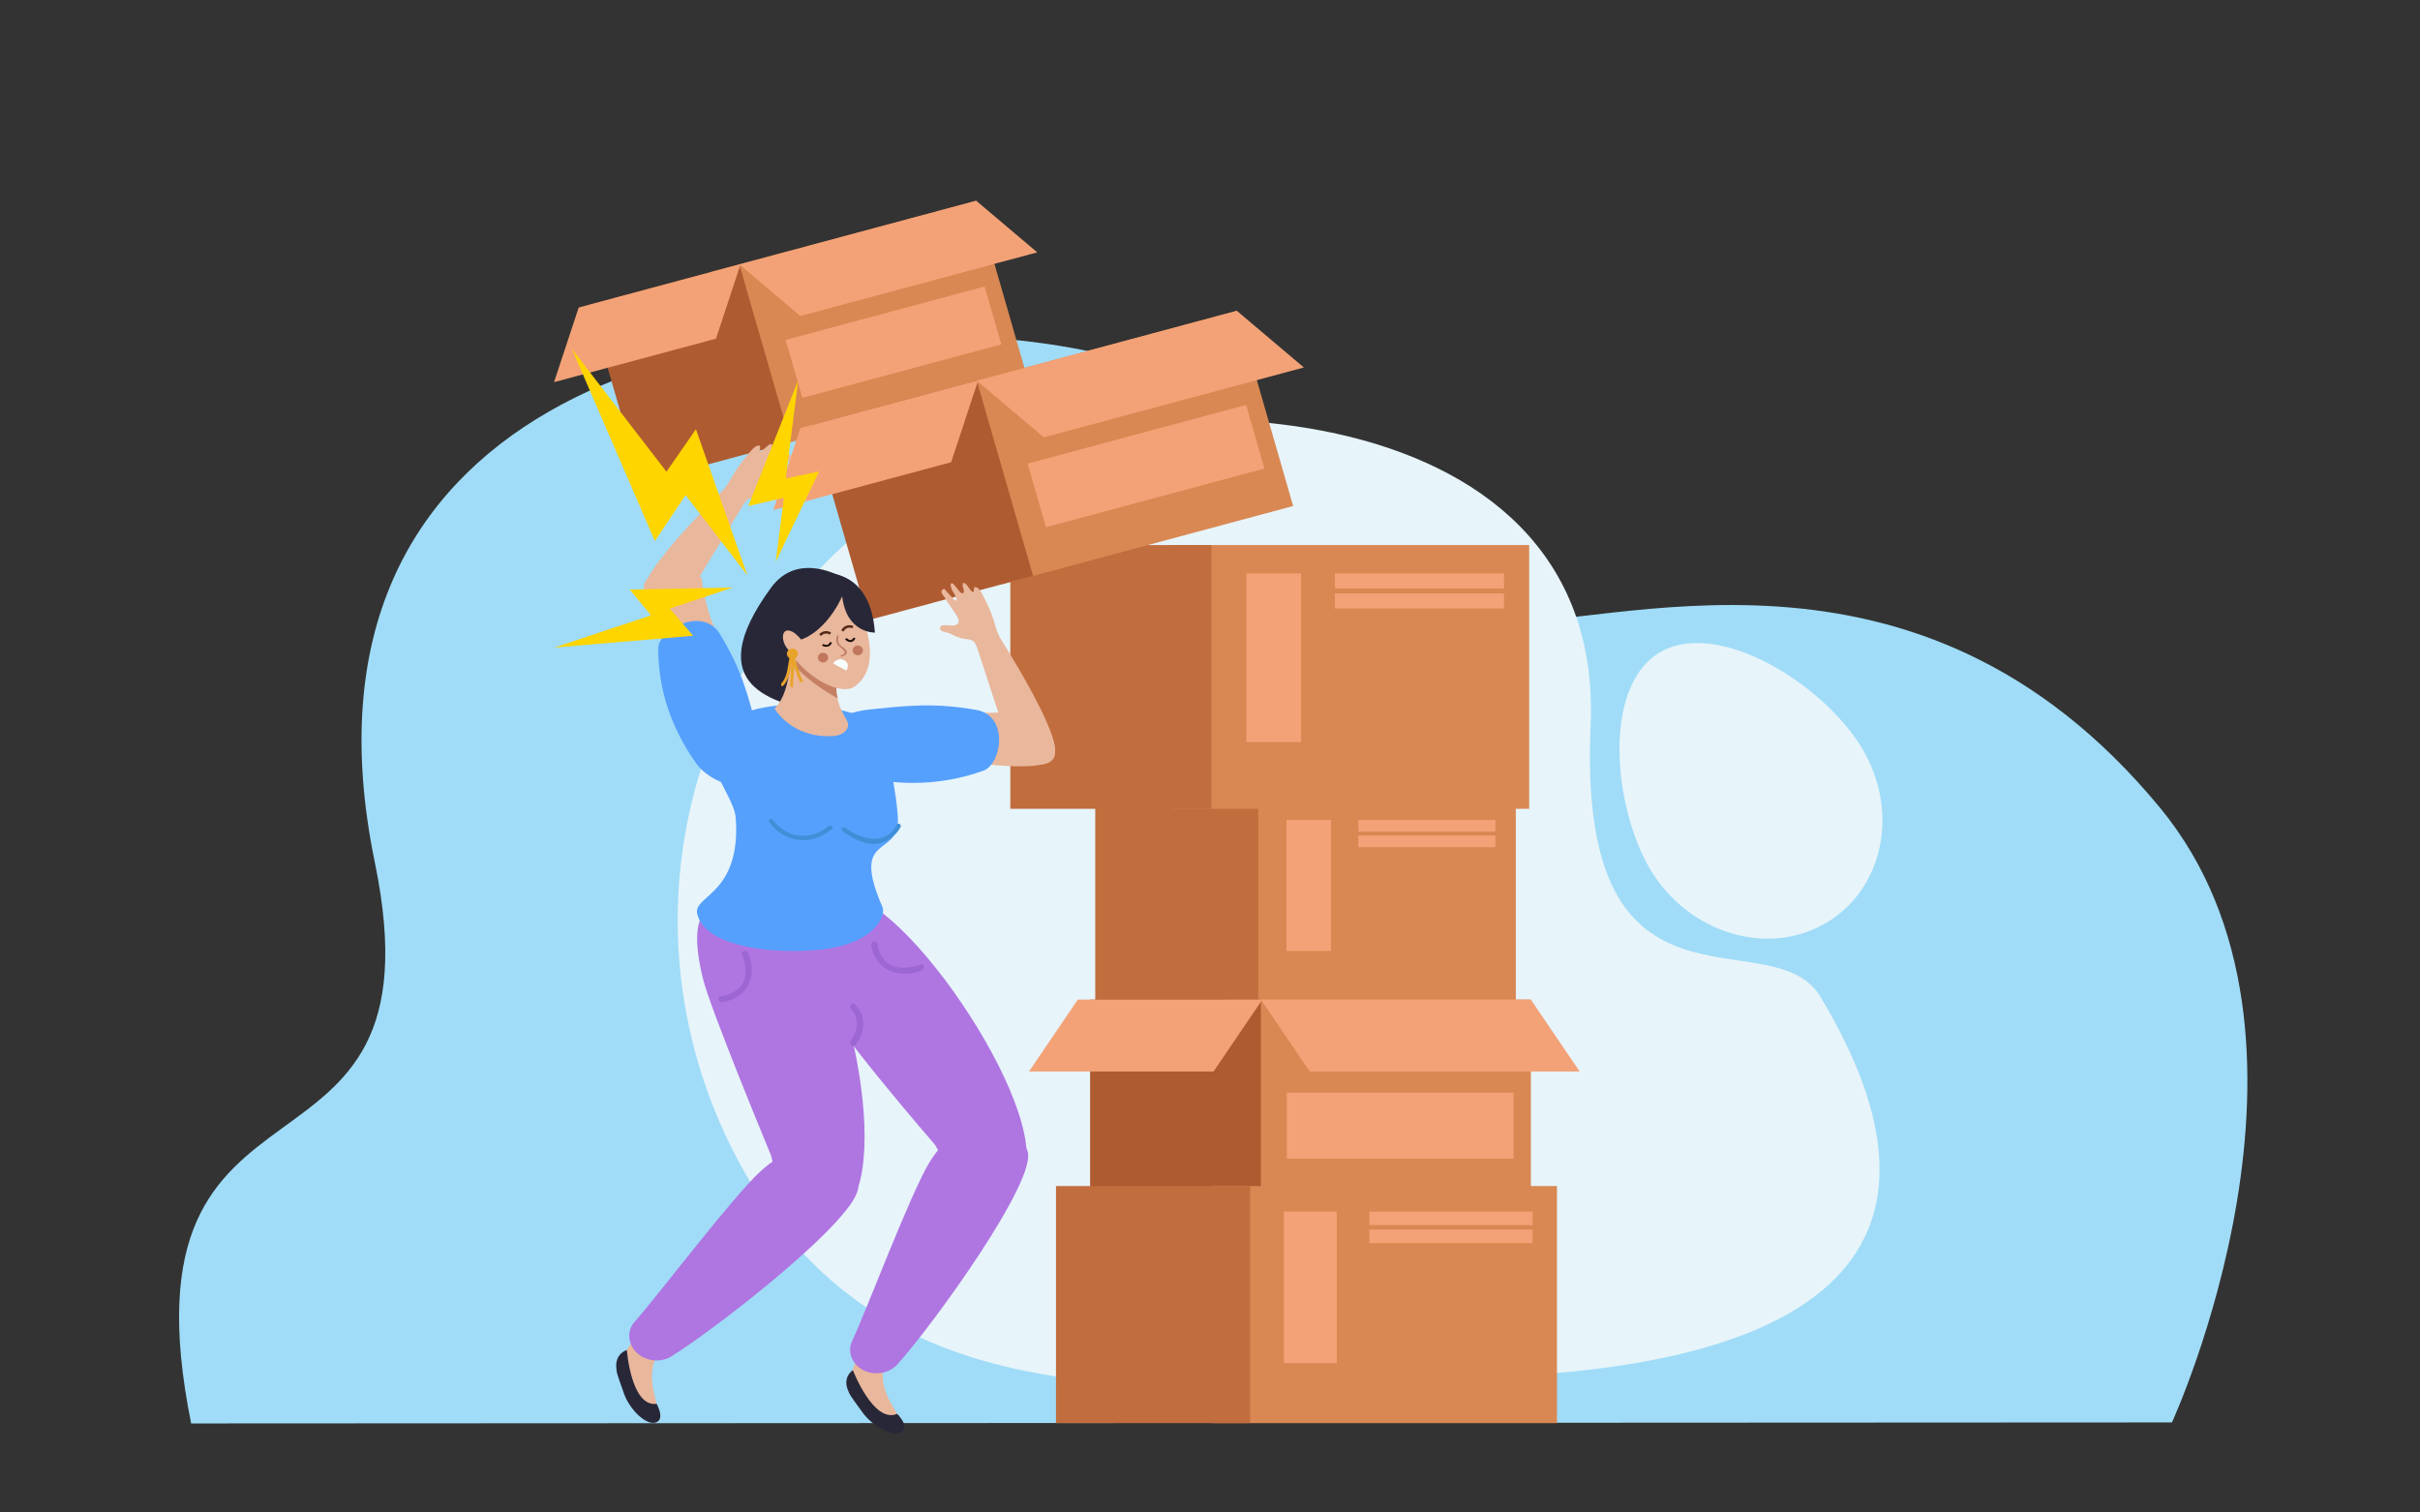 <?xml version="1.0" encoding="UTF-8" standalone="no"?>
<svg
   id="eLoziI3lqWb1"
   viewBox="0 0 12000 7500"
   shape-rendering="geometricPrecision"
   text-rendering="geometricPrecision"
   version="1.1"
   sodipodi:docname="intro-1.svg"
   inkscape:version="1.2 (dc2aedaf03, 2022-05-15)"
   xmlns:inkscape="http://www.inkscape.org/namespaces/inkscape"
   xmlns:sodipodi="http://sodipodi.sourceforge.net/DTD/sodipodi-0.dtd"
   xmlns="http://www.w3.org/2000/svg"
   xmlns:svg="http://www.w3.org/2000/svg">
  <rect x="0" y="0" width="12000" height="7500" fill="#333333" stroke="none"/>
  <sodipodi:namedview
     id="namedview17072"
     pagecolor="#ffffff"
     bordercolor="#000000"
     borderopacity="0.25"
     inkscape:showpageshadow="2"
     inkscape:pageopacity="0.0"
     inkscape:pagecheckerboard="0"
     inkscape:deskcolor="#d1d1d1"
     showgrid="false"
     inkscape:zoom="0.071712415"
     inkscape:cx="8708.3945"
     inkscape:cy="3165.4212"
     inkscape:window-width="1920"
     inkscape:window-height="1057"
     inkscape:window-x="-8"
     inkscape:window-y="-8"
     inkscape:window-maximized="1"
     inkscape:current-layer="eLoziI3lqWb1" />
  <style
     id="style16411"><![CDATA[
#eLoziI3lqWb345_tr {animation: eLoziI3lqWb345_tr__tr 3000ms linear infinite normal forwards}@keyframes eLoziI3lqWb345_tr__tr { 0% {transform: translate(7969.294px,3009.008px) rotate(0deg)} 10% {transform: translate(7969.294px,3009.008px) rotate(360deg)} 100% {transform: translate(7969.294px,3009.008px) rotate(0deg)}} #eLoziI3lqWb359_ts {animation: eLoziI3lqWb359_ts__ts 3000ms linear infinite normal forwards}@keyframes eLoziI3lqWb359_ts__ts { 0% {transform: translate(5853px,2269.5px) scale(0,0)} 10% {transform: translate(5853px,2269.5px) scale(1,1)} 100% {transform: translate(5853px,2269.5px) scale(0.5,0.5)}} #eLoziI3lqWb359 {animation: eLoziI3lqWb359_c_o 3000ms linear infinite normal forwards}@keyframes eLoziI3lqWb359_c_o { 0% {opacity: 1} 100% {opacity: 0}} #eLoziI3lqWb360_tr {animation: eLoziI3lqWb360_tr__tr 3000ms linear infinite normal forwards}@keyframes eLoziI3lqWb360_tr__tr { 0% {transform: translate(6373px,2167px) rotate(0deg)} 10% {transform: translate(6373px,2167px) rotate(15deg)} 46.667% {transform: translate(6373px,2167px) rotate(-15deg)} 100% {transform: translate(6373px,2167px) rotate(0deg)}}
]]></style>
  <defs
     id="defs16436">
    <path
       id="eLoziI3lqWb2"
       d="M7234,1358l282,227c0,0,17-100-48-276c0,0-25-35-93-94l-16-12c-4-4-15-12-15-12-72-55-113-71-113-71-185-26-279,12-279,12l282,226Z" />
    <path
       id="eLoziI3lqWb3"
       d="M7357,1204l-1-1-14-11c-69-52-108-70-111-71-167-23-260,6-276,12l280,224l280,225c2-16,10-114-49-272-1-3-27-38-93-93-1,0-9-8-14-12l-2-1Zm1-3l1,1l2,1c5,4,13,11,14,11c68,58,94,94,94,94c65,175,48,276,48,277s0,1-1,1h-1l-282-227-281-226c-1,0-1,0-1-1c0,0,0-1,1-1s96-38,280-13c0,1,40,18,112,71c0,1,9,7,14,12Z" />
    <path
       id="eLoziI3lqWb4"
       d="M7256,1334c152,122,266,232,255,245-11,14-143-74-296-196-151-122-266-232-255-246s143,75,296,197Z" />
    <path
       id="eLoziI3lqWb5"
       d="M7871,1331c-33-98-72-174-85-170-14,5,2,88,36,186c32,100,70,175,84,171c13-5-2-88-35-187Z" />
    <path
       id="eLoziI3lqWb81"
       d="M7114,1988l-318-172c0,0,1,101,97,263c0,0,31,30,109,75l17,10l18,9c81,40,122,49,122,49c188-8,273-63,273-63l-318-171Z" />
    <path
       id="eLoziI3lqWb82"
       d="M7020,2162l1,1c6,3,17,8,17,8c77,39,118,49,122,50c169-8,255-53,269-62l-316-170-315-170c1,16,10,114,97,259c2,2,34,32,108,75c0,0,10,5,16,9h1Zm0,4l-1-1-2-1c-6-3-15-9-16-9-77-45-108-75-109-75-95-160-97-263-97-264c0,0,0-1,1-1h1l318,171l318,172l1,1c0,1,0,1-1,1-1,1-87,55-274,64c0,0-43-10-123-50l-16-8Z" />
    <path
       id="eLoziI3lqWb83"
       d="M7097,2015c-171-93-303-181-295-196c8-16,154,48,325,140c173,93,305,180,297,195s-155-47-327-139Z" />
    <path
       id="eLoziI3lqWb84"
       d="M8028,1984l-352-82c0,0,28,98,163,228c0,0,38,21,125,44c0,0,13,4,19,5c6,2,19,4,19,4c89,18,132,16,132,16c178-57,245-133,245-133l-351-82Z" />
    <path
       id="eLoziI3lqWb85"
       d="M7983,2178h2c6,2,18,4,18,4c84,17,127,16,130,15c161-52,232-118,244-130l-349-81-350-82c6,16,40,108,161,224c3,2,41,23,125,45c0,0,11,3,18,4l1,1Zm1,3h-1l-2-1c-6-1-17-4-18-4-87-23-125-45-125-45h-1c-133-129-162-227-162-228v-2h1l353,82l351,81c0,1,1,1,1,1v2c-1,1-70,76-247,133-1,0-44,2-132-15c0,0-11-2-18-4Z" />
    <path
       id="eLoziI3lqWb86"
       d="M8020,2016c-190-46-341-95-337-112s161,5,352,49c189,46,340,95,336,112s-161-5-351-49Z" />
    <path
       id="eLoziI3lqWb87"
       d="M6868,1669l-351,85c0,0,69,75,248,131c0,0,43,1,131-19c0,0,13-2,19-4c6-1,19-5,19-5c88-24,125-45,125-45c134-132,160-230,160-230l-351,87Z" />
    <path
       id="eLoziI3lqWb88"
       d="M6915,1861l1-1c7-1,18-4,18-4c83-23,121-44,123-45c121-119,155-211,160-227l-349,86-348,85c12,12,84,78,245,127c3,0,46,1,130-17c1,0,12-2,18-4h2Zm2,2l-2,1h-1c-7,2-18,4-18,4-87,19-131,17-131,17h-1c-177-54-247-129-248-130v-1l1-1l350-86l352-87c0,0,1,0,1,1v1c0,1-28,101-161,231c0,0-38,22-124,45c0,0-11,4-18,5Z" />
    <path
       id="eLoziI3lqWb89"
       d="M6873,1699c-189,47-345,71-349,54-5-17,145-68,335-116c189-46,346-70,351-53c4,17-147,69-337,115Z" />
    <path
       id="eLoziI3lqWb90"
       d="M7476,2401l-354-74c0,0,30,97,168,225c0,0,38,20,126,41c0,0,13,3,19,4c6,2,20,4,20,4c89,15,131,12,131,12c177-61,243-138,243-138l-353-74Z" />
    <path
       id="eLoziI3lqWb91"
       d="M7436,2596h1c7,1,18,3,18,3c85,15,128,13,131,13c159-55,229-124,240-136l-350-73-352-74c6,16,43,107,167,222c3,1,42,20,125,40c0,0,12,3,18,4l2,1Zm1,3h-2l-2-1c-6-1-17-4-17-4-87-21-126-41-126-41h-1c-137-127-168-224-168-225-1-1,0-1,0-2h1l354,74l353,73c1,0,1,1,1,1c1,1,0,1,0,2-1,0-68,78-243,139h-1c0,0-44,3-132-13l-17-3Z" />
    <path
       id="eLoziI3lqWb92"
       d="M7469,2433c-192-40-343-86-340-103c4-18,161,1,353,41c190,40,342,86,338,104-3,17-160-2-351-42Z" />
    <path
       id="eLoziI3lqWb93"
       d="M6443,1615c-157,48-288,77-292,64-4-14,120-63,278-111c157-49,287-78,291-64c4,13-120,63-277,111Z" />
    <path
       id="eLoziI3lqWb94"
       d="M5252,1459c0,0,15,251-298,251h-22c-314,0-300-251-300-251h620Z" />
    <path
       id="eLoziI3lqWb95"
       d="M4792,1650v28c0,0,1,5,43,9c29,3,68,5,108,5s78-2,107-5c42-4,42-9,42-9v-28h-300Zm151,45c-61,0-154-5-154-17v-30c0-1,1-1,2-1h303c1,0,1,0,1,1v30c0,12-91,17-152,17Z" />
    <path
       id="eLoziI3lqWb96"
       d="M5252,1425c0,0,15,250-298,250h-22c-314,0-300-250-300-250h620Z" />
    <path
       id="eLoziI3lqWb97"
       d="M6855,1614c-91-50-160-100-153-113s87,17,178,66c91,50,159,100,153,113-7,12-87-17-178-66Z" />
    <path
       id="eLoziI3lqWb98"
       d="M8234,2446c-98-32-176-68-172-81c4-14,89,0,188,30c99,31,175,67,171,81s-88,0-187-30Z" />
    <path
       id="eLoziI3lqWb99"
       d="M7950,2992c-113,120-211,210-222,201-10-10,73-115,185-235s210-211,221-202c10,9-73,115-184,236Z" />
  </defs>
  <path
     d="m 10769.894,7053.489 c 0,0 880,-1909 -59,-3048 -1211,-1469 -2724,-884 -3312,-920 -470.339,-53 -633,-1234 -2389,-1402 -1430.858,-199 -3627,291 -3151,2594 361,1752 -1302,846 -911,2781 z"
     fill="#a0dcf7"
     fill-rule="evenodd"
     stroke-width="28.222"
     stroke-linejoin="round"
     id="path16440" />
  <path
     d="m 7358.391,6829.053 c -1464.469,45.484 -2890.474,277.849 -3632.387,-958.12 -741.995,-1235.969 -318.611,-2810.853 945.482,-3517.688 853.585,-477.236 3292.487,-478.698 3215.99,1247.171 -68.759,1552.394 898.435,940.662 1139.375,1342.122 741.995,1235.963 36.184,1833.484 -1668.46,1886.515"
     style="fill:#e7f4fa;fill-opacity:1;fill-rule:nonzero;stroke:none;stroke-width:8.267"
     id="path1068" />
  <path
     d="m 9250.03,3739.706 c 173.191,322.352 71.107,705.13 -228.064,854.897 -299.171,149.761 -682.161,9.746 -855.434,-312.606 -173.191,-322.437 -216.445,-907.361 82.727,-1057.128 299.171,-149.767 827.492,192.406 1000.772,514.837"
     style="fill:#e7f4fa;fill-opacity:1;fill-rule:nonzero;stroke:none;stroke-width:8.267"
     id="path1070" />
  <path
     d="M 7516.434,4972.587 H 6080.412 V 3956.477 h 1436.022 v 1016.11"
     style="fill:#d98853;fill-opacity:1;fill-rule:nonzero;stroke:none;stroke-width:8.267"
     id="path1072" />
  <path
     d="m 5430.989,4972.587 h 808.223 V 3956.477 h -808.223 v 1016.11"
     style="fill:#c16d3e;fill-opacity:1;fill-rule:nonzero;stroke:none;stroke-width:8.267"
     id="path1074" />
  <path
     d="m 6599.651,4715.369 h -220.068 v -649.577 h 220.068 v 649.577"
     style="fill:#f3a277;fill-opacity:1;fill-rule:nonzero;stroke:none;stroke-width:8.267"
     id="path1076" />
  <path
     d="m 7415.113,4123.702 h -679.554 v -57.91 h 679.554 v 57.91"
     style="fill:#f3a277;fill-opacity:1;fill-rule:nonzero;stroke:none;stroke-width:8.267"
     id="path1078" />
  <path
     d="m 7415.113,4200.86 h -679.554 v -57.831 h 679.554 v 57.831"
     style="fill:#f3a277;fill-opacity:1;fill-rule:nonzero;stroke:none;stroke-width:8.267"
     id="path1080" />
  <path
     d="M 7582.75,4010.647 H 5811.114 V 2702.8 h 1771.637 v 1307.847"
     style="fill:#d98853;fill-opacity:1;fill-rule:nonzero;stroke:none;stroke-width:8.267"
     id="path1082" />
  <path
     d="m 5009.877,4010.647 h 997.067 V 2702.8 h -997.067 v 1307.847"
     style="fill:#c16d3e;fill-opacity:1;fill-rule:nonzero;stroke:none;stroke-width:8.267"
     id="path1084" />
  <path
     d="m 6451.618,3679.603 h -271.482 v -836.051 h 271.482 v 836.051"
     style="fill:#f3a277;fill-opacity:1;fill-rule:nonzero;stroke:none;stroke-width:8.267"
     id="path1086" />
  <path
     d="m 7457.78,2918.031 h -838.437 v -74.478 h 838.437 v 74.478"
     style="fill:#f3a277;fill-opacity:1;fill-rule:nonzero;stroke:none;stroke-width:8.267"
     id="path1088" />
  <path
     d="m 7457.78,3017.355 h -838.437 v -74.472 h 838.437 v 74.472"
     style="fill:#f3a277;fill-opacity:1;fill-rule:nonzero;stroke:none;stroke-width:8.267"
     id="path1090" />
  <path
     d="M 7591.082,5961.492 H 6086.136 v -1004.743 h 1504.945 v 1004.743"
     style="fill:#d98853;fill-opacity:1;fill-rule:nonzero;stroke:none;stroke-width:8.267"
     id="path1092" />
  <path
     d="m 5405.49,5961.492 h 847.021 v -1004.743 h -847.021 v 1004.743"
     style="fill:#af5b31;fill-opacity:1;fill-rule:nonzero;stroke:none;stroke-width:8.267"
     id="path1094" />
  <path
     d="M 7833.025,5313.377 H 6494.455 L 6252.511,4956.749 h 1338.571 l 241.944,356.628"
     style="fill:#f3a277;fill-opacity:1;fill-rule:nonzero;stroke:none;stroke-width:8.267"
     id="path1096" />
  <path
     d="m 5102.532,5313.377 h 915.016 l 242.032,-356.628 h -915.104 l -241.944,356.628"
     style="fill:#f3a277;fill-opacity:1;fill-rule:nonzero;stroke:none;stroke-width:8.267"
     id="path1098" />
  <path
     d="M 7505.325,5745.452 H 6381.016 v -327.225 h 1124.31 v 327.225"
     style="fill:#f3a277;fill-opacity:1;fill-rule:nonzero;stroke:none;stroke-width:8.267"
     id="path1100" />
  <path
     d="M 7720.508,7056.953 H 6009.974 V 5881.331 h 1710.534 v 1175.623"
     style="fill:#d98853;fill-opacity:1;fill-rule:nonzero;stroke:none;stroke-width:8.267"
     id="path1102" />
  <path
     d="m 5236.339,7056.953 h 962.732 V 5881.331 h -962.732 v 1175.623"
     style="fill:#c16d3e;fill-opacity:1;fill-rule:nonzero;stroke:none;stroke-width:8.267"
     id="path1104" />
  <path
     d="m 6628.432,6759.289 h -262.147 v -751.503 h 262.147 v 751.503"
     style="fill:#f3a277;fill-opacity:1;fill-rule:nonzero;stroke:none;stroke-width:8.267"
     id="path1106" />
  <path
     d="m 7599.83,6074.791 h -809.486 v -67.004 h 809.486 v 67.004"
     style="fill:#f3a277;fill-opacity:1;fill-rule:nonzero;stroke:none;stroke-width:8.267"
     id="path1108" />
  <path
     d="m 7599.83,6164.047 h -809.486 v -67.004 h 809.486 v 67.004"
     style="fill:#f3a277;fill-opacity:1;fill-rule:nonzero;stroke:none;stroke-width:8.267"
     id="path1110" />
  <path
     d="M 5095.122,1877.148 3774.477,2231.906 3520.244,1350.207 4840.808,995.449 5095.122,1877.148"
     style="fill:#d98853;fill-opacity:1;fill-rule:nonzero;stroke:none;stroke-width:8.267"
     id="path1112" />
  <path
     d="m 3177.233,2392.308 743.257,-199.631 -254.232,-881.699 -743.258,199.716 254.233,881.613"
     style="fill:#af5b31;fill-opacity:1;fill-rule:nonzero;stroke:none;stroke-width:8.267"
     id="path1114" />
  <path
     d="M 5143.431,1251.363 3968.875,1566.893 3666.258,1310.979 4840.808,995.449 5143.431,1251.363"
     style="fill:#f3a277;fill-opacity:1;fill-rule:nonzero;stroke:none;stroke-width:8.267"
     id="path1116" />
  <path
     d="m 2747.366,1895.014 803.01,-215.632 122.023,-370.029 -802.921,215.718 -122.111,369.943"
     style="fill:#f3a277;fill-opacity:1;fill-rule:nonzero;stroke:none;stroke-width:8.267"
     id="path1118" />
  <path
     d="m 4965.191,1707.809 -986.552,265.008 -82.808,-287.181 986.552,-265.014 82.808,287.187"
     style="fill:#f3a277;fill-opacity:1;fill-rule:nonzero;stroke:none;stroke-width:8.267"
     id="path1120" />
  <path
     d="m 6412.322,2509.182 -1449.826,389.515 -279.144,-967.946 1449.826,-389.521 279.144,967.952"
     style="fill:#d98853;fill-opacity:1;fill-rule:nonzero;stroke:none;stroke-width:8.267"
     id="path1122" />
  <path
     d="m 4306.844,3074.858 815.967,-219.202 -279.144,-967.952 -815.967,219.123 279.144,968.031"
     style="fill:#af5b31;fill-opacity:1;fill-rule:nonzero;stroke:none;stroke-width:8.267"
     id="path1124" />
  <path
     d="m 6465.421,1822.241 -1289.592,346.394 -332.162,-280.931 1289.51,-346.474 332.244,281.01"
     style="fill:#f3a277;fill-opacity:1;fill-rule:nonzero;stroke:none;stroke-width:8.267"
     id="path1126" />
  <path
     d="m 3834.904,2528.832 881.52,-236.745 134.059,-406.254 -881.608,236.83 -133.971,406.168"
     style="fill:#f3a277;fill-opacity:1;fill-rule:nonzero;stroke:none;stroke-width:8.267"
     id="path1128" />
  <path
     d="m 6269.761,2323.275 -1083.158,290.921 -90.888,-315.207 1083.076,-291 90.97,315.286"
     style="fill:#f3a277;fill-opacity:1;fill-rule:nonzero;stroke:none;stroke-width:8.267"
     id="path1130" />
  <path
     d="m 4704.729,3768.048 c 32.234,-1.218 439.29,73.668 514.19,-1.401 54.28,-54.42 -73.89,-261.36 -73.89,-261.36 0,0 -207.444,51.733 -370.366,18.438 -238.409,-48.73 -69.933,244.298 -69.933,244.298"
     style="fill:#e9b79c;fill-opacity:1;fill-rule:nonzero;stroke:none;stroke-width:8.267"
     id="path1132" />
  <path
     d="M 5228.424,3693.089 C 5196.784,3522.447 4908.298,3083.629 4908.298,3083.629 l -69.257,109.242 184.886,566.65 c 0,0 236.055,104.204 204.497,-66.432"
     style="fill:#e9b79c;fill-opacity:1;fill-rule:nonzero;stroke:none;stroke-width:8.267"
     id="path1134" />
  <path
     d="m 4819.935,3175.407 c -11.948,-5.604 -25.751,-5.543 -39.214,-7.553 -25.247,-3.716 -48.05,-15.186 -70.185,-26.802 -12.371,-6.5 -46.201,-6.091 -49.149,-23.312 -4.734,-28.343 51.843,-14.211 65.054,-15.429 12.118,-1.157 24.994,-8.04 27.267,-19.657 1.515,-7.632 -1.957,-15.35 -5.744,-22.252 -11.866,-22.008 -27.266,-41.908 -41.404,-62.539 -7.322,-10.721 -13.797,-21.844 -20.45,-32.972 -4.986,-8.363 -14.978,-17.622 -17.502,-26.723 -2.02,-7.224 2.335,-16.648 10.938,-16.97 7.827,-0.609 9.846,6.822 14.138,11.61 9.429,10.885 19.276,21.606 29.122,32.083 l 14.05,14.053 c 17.509,-1.036 -4.355,-33.222 -7.574,-38.418 -8.161,-13.236 -16.07,-27.289 -14.978,-43.291 l 2.335,-5.604 9.089,2.68 c 14.643,13.486 23.82,31.76 38.716,44.917 l 8.836,3.228 c 12.371,-4.325 2.714,-28.099 0,-36.14 l 1.325,-14.863 h 10.099 l 7.404,7.468 c 6.122,8.284 13.381,16.41 18.512,25.34 l 15.236,15.838 2.777,-2.741 v -14.211 l 4.355,-12.999 16.158,5.421 c 15.318,15.594 24.742,36.548 34.506,55.632 10.433,20.388 19.945,41.256 28.358,62.454 10.686,26.643 19.187,53.689 27.096,81.136 6.122,21.119 19.358,44.186 21.63,65.628 1.704,15.996 -7.656,31.59 -20.368,41.908 -12.371,10.069 -27.266,16.483 -40.729,25.34 -8.161,5.36 -14.643,10.069 -24.155,6.091 -11.191,-4.629 -40.477,-66.438 -45.86,-71.39 l -10.187,-6.987"
     style="fill:#e9b79c;fill-opacity:1;fill-rule:nonzero;stroke:none;stroke-width:8.267"
     id="path1136" />
  <path
     d="m 4312.733,3518.061 c -124.213,12.67 -236.724,69.197 -230.917,172.914 3.345,58.799 94.422,137.907 171.929,157.077 149.036,36.871 375.075,63.185 622.832,-26.558 90.717,-32.893 128.082,-272.16 -35.345,-301.154 -214.513,-38.095 -353.622,-20.065 -528.498,-2.254"
     style="fill:#56a0fd;fill-opacity:1;fill-rule:nonzero;stroke:none;stroke-width:8.267"
     id="path1138" />
  <path
     d="m 4270.407,6695.94 c 0,0 -85.674,128.892 -27.519,230.739 58.067,101.847 101.403,143.432 210.304,169.99 47.798,11.695 12.118,-58.885 -27.266,-124.348 -99.724,-165.44 -17.004,-243.488 -17.004,-243.488 l -138.515,-32.893"
     style="fill:#e9b79c;fill-opacity:1;fill-rule:nonzero;stroke:none;stroke-width:8.267"
     id="path1140" />
  <path
     d="m 4229.167,6794.211 c 0,0 102.248,267.287 219.392,216.528 0,0 65.388,63.429 21.8,90.474 -43.594,26.966 -143.4,-28.909 -192.296,-95.835 -72.88,-99.897 -63.539,-89.5 -71.7,-108.017 -31.135,-70.172 22.804,-103.15 22.804,-103.15"
     style="fill:#282738;fill-opacity:1;fill-rule:nonzero;stroke:none;stroke-width:8.267"
     id="path1142" />
  <path
     d="m 4635.888,5676.011 c 0,0 -522.603,-601.986 -578.562,-750.614 -43.594,-115.491 -184.805,-441.985 114.954,-483.163 302.031,-41.421 1093.932,1141.998 883.799,1412.051 -190.611,244.871 -420.19,-178.274 -420.19,-178.274"
     style="fill:#af75e1;fill-opacity:1;fill-rule:nonzero;stroke:none;stroke-width:8.267"
     id="path1144" />
  <path
     d="m 4245.413,6767.251 c 51.919,57.825 152.489,55.632 203.739,-0.914 177.313,-195.574 699.24,-918.977 645.553,-1059.644 -82.474,-215.955 -337.887,-186.802 -486.248,57.91 -96.107,158.618 -310.873,731.603 -383.16,885.268 -17.591,37.279 -11.531,80.082 16.328,112.975 l 3.787,4.386"
     style="fill:#af75e1;fill-opacity:1;fill-rule:nonzero;stroke:none;stroke-width:8.267"
     id="path1146" />
  <path
     d="m 3176.557,6611.069 c 0,0 -119.668,100.707 -93.412,214.17 26.174,113.378 55.713,164.953 152.571,219.774 42.502,24.036 28.781,-53.281 9.846,-126.699 -47.716,-185.663 54.451,-238.457 54.451,-238.457 l -123.456,-68.789"
     style="fill:#e9b79c;fill-opacity:1;fill-rule:nonzero;stroke:none;stroke-width:8.267"
     id="path1148" />
  <path
     d="m 3108.392,6694.313 c 0,0 20.62,284.184 147.774,266.964 0,0 44.434,78.456 -5.302,92.667 -49.647,14.217 -129.344,-66.273 -156.781,-143.67 -41.063,-115.577 -35.093,-103.065 -37.529,-122.965 -9.594,-75.776 51.837,-92.996 51.837,-92.996"
     style="fill:#282738;fill-opacity:1;fill-rule:nonzero;stroke:none;stroke-width:8.267"
     id="path1150" />
  <path
     d="m 3823.626,5730.022 c 0,0 -299.929,-722.429 -337.628,-876.259 -100.904,-411.529 69.175,-419.57 368.934,-378.471 302.03,41.421 600.533,1336.025 320.378,1538.829 -254.062,183.872 -351.684,-284.099 -351.684,-284.099"
     style="fill:#af75e1;fill-opacity:1;fill-rule:nonzero;stroke:none;stroke-width:8.267"
     id="path1152" />
  <path
     d="m 3131.789,6672.872 c 33.155,69.441 130.354,94.379 195.913,53.847 227.048,-140.1 938.243,-694.409 927.469,-843.926 -16.41,-229.521 -270.138,-270.131 -483.635,-75.045 -138.351,126.37 -510.907,618.877 -624.94,746.953 -27.683,31.108 -34.335,73.827 -17.168,112.976 l 2.335,5.178"
     style="fill:#af75e1;fill-opacity:1;fill-rule:nonzero;stroke:none;stroke-width:8.267"
     id="path1154" />
  <path
     d="m 4353.215,3608.133 c -107.721,-125.316 -631.756,-170.557 -751.254,-7.474 0,0 -36.86,111.922 -57.985,206.051 31.811,90.962 99.642,179.328 104.609,251.285 26.086,374.981 -209.799,382.778 -191.792,470.98 32.398,158.295 346.464,204.424 600.11,181.119 281.498,-25.913 337.375,-170.07 319.034,-212.142 -160.82,-368.323 78.264,-244.871 76.579,-431.673 -0.947,-100.787 -56.217,-407.953 -99.301,-458.146"
     style="fill:#56a0fd;fill-opacity:1;fill-rule:nonzero;stroke:none;stroke-width:8.267"
     id="path1156" />
  <path
     d="m 4465.727,4100.798 c -15.988,31.023 -45.355,58.233 -78.012,72.285 -75.569,32.649 -152.237,-8.449 -211.478,-53.116 -11.449,-8.613 4.544,-24.042 15.817,-15.514 79.527,59.938 199.7,90.961 254.069,-14.455 6.476,-12.511 26.086,-1.706 19.604,10.8"
     style="fill:#3f8fd8;fill-opacity:1;fill-rule:nonzero;stroke:none;stroke-width:8.267"
     id="path1158" />
  <path
     d="m 4125.492,4111.275 c -103.006,84.791 -232.104,70.738 -311.713,-34.111 -8.584,-11.287 10.856,-22.337 19.358,-11.129 70.854,93.16 185.726,104.527 276.197,30.054 11.02,-9.015 27.178,6.091 16.158,15.186"
     style="fill:#3f8fd8;fill-opacity:1;fill-rule:nonzero;stroke:none;stroke-width:8.267"
     id="path1160" />
  <path
     d="m 3679.133,4733.728 c 11.02,25.742 17.42,54.822 17.584,82.598 0.631,73.827 -50.657,111.836 -122.357,124.263 -19.692,3.35 -11.361,32.406 8.331,28.994 127.911,-22.172 174.536,-132.224 126.485,-243.817 -7.574,-17.622 -37.788,-9.911 -30.044,7.961"
     style="fill:#9c67d3;fill-opacity:1;fill-rule:nonzero;stroke:none;stroke-width:8.267"
     id="path1162" />
  <path
     d="m 4218.651,5002.391 c 46.87,46.623 34.083,112.324 -1.01,161.541 -11.449,16.002 15.565,31.029 26.843,15.192 43.254,-60.669 53.188,-141.318 -3.787,-198.01 -13.968,-13.888 -36.021,7.389 -22.047,21.277"
     style="fill:#9c67d3;fill-opacity:1;fill-rule:nonzero;stroke:none;stroke-width:8.267"
     id="path1164" />
  <path
     d="m 4177.5,2863.611 c 0,0 -218.471,-134.252 -353.451,49.705 -368.599,502.496 36.69,567.144 215.101,616.684 17.079,4.812 -102.501,-330.228 -75.91,-392.767 l 10.521,-19.005 2.967,-15.107 c 3.029,-13.157 6.987,-26.229 11.613,-38.899 8.754,-24.773 20.197,-48.651 33.666,-71.475 21.119,-35.086 47.293,-68.546 79.861,-95.024 12.453,-10.233 25.834,-19.492 40.729,-26.071 l 34.929,-8.04"
     style="fill:#282738;fill-opacity:1;fill-rule:nonzero;stroke:none;stroke-width:8.267"
     id="path1166" />
  <path
     d="m 3922.005,3181.09 c 0,0 252.465,75.94 233.19,98.192 -19.27,22.172 0,75.045 -6.899,122.722 -7.322,51.654 15.735,110.697 50.07,168.772 23.984,40.69 -16.997,75.934 -65.553,78.943 -209.382,12.749 -292.02,-136.202 -292.02,-136.202 92.825,-87.879 81.212,-332.427 81.212,-332.427"
     style="fill:#e9b79c;fill-opacity:1;fill-rule:nonzero;stroke:none;stroke-width:8.267"
     id="path1168" />
  <path
     d="m 4148.296,3402.003 c 6.817,-47.677 -12.371,-100.549 6.899,-122.722 19.276,-22.252 -233.19,-98.192 -233.19,-98.192 0,0 29.955,53.847 25.751,130.031 84.153,81.136 136.918,111.026 206.769,152.935 -5.996,-22.172 -8.925,-43.37 -6.248,-62.052"
     style="fill:#c58063;fill-opacity:1;fill-rule:nonzero;stroke:none;stroke-width:8.267"
     id="path1170" />
  <path
     d="m 4176.742,2887.897 c 75.569,77.481 229.068,395.935 62.018,515.569 -71.195,51.246 -251.114,-45.563 -336.536,-192.486 -35.093,-60.261 -26.339,-187.935 42.837,-293.437 31.224,-47.841 144.997,-120.364 231.681,-29.646"
     style="fill:#e9b79c;fill-opacity:1;fill-rule:nonzero;stroke:none;stroke-width:8.267"
     id="path1172" />
  <path
     d="m 4176.067,2956.686 c 0,0 -105.196,253.484 -310.027,226.353 0,0 -47.634,-238.371 156.024,-338.19 0,0 290.253,-70.818 316.339,291.981 0,0 -141.046,5.056 -162.335,-180.144"
     style="fill:#282738;fill-opacity:1;fill-rule:nonzero;stroke:none;stroke-width:8.267"
     id="path1174" />
  <path
     d="m 3988.82,3193.437 c 0,0 -45.608,-71.713 -85.838,-66.84 -40.224,4.812 -21.289,109.723 55.208,118.659 76.245,8.851 45.444,-31.839 30.63,-51.819"
     style="fill:#e9b79c;fill-opacity:1;fill-rule:nonzero;stroke:none;stroke-width:8.267"
     id="path1176" />
  <path
     d="m 3925.198,3411.993 -1.073,-14.053 0.631,7.066 -7.41,-1.218 c 0.631,-3.655 2.967,-49.541 5.112,-89.987 1.325,-25.748 2.777,-52.221 3.85,-72.121 l 7.826,-6.658 v 0 l 7.069,7.468 c -1.073,19.821 -2.461,46.294 -3.85,72.042 -5.112,96.809 -5.112,96.809 -11.954,97.461"
     style="fill:#e8a32b;fill-opacity:1;fill-rule:nonzero;stroke:none;stroke-width:8.267"
     id="path1178" />
  <path
     d="m 3878.41,3402.411 -4.481,-1.705 -0.821,-9.911 c 14.309,-15.758 23.732,-35.409 29.709,-61.967 2.335,-10.562 3.977,-21.198 5.617,-31.76 1.957,-12.183 3.976,-24.853 6.987,-37.358 l 7.404,-19.328 10.269,-2.437 2.714,9.582 -5.807,15.429 c -2.967,11.86 -4.86,24.207 -6.728,36.146 -1.704,10.879 -3.472,21.764 -5.807,32.564 -6.482,28.995 -17.003,50.68 -32.991,68.308 l -6.059,2.436"
     style="fill:#e8a32b;fill-opacity:1;fill-rule:nonzero;stroke:none;stroke-width:8.267"
     id="path1180" />
  <path
     d="m 3978.216,3386.087 -8.414,-11.616 4.04,5.848 -7.151,1.949 -2.209,-5.543 c -9.007,-22.008 -36.355,-89.091 -40.06,-128.563 l 6.817,-7.639 8.079,6.42 c 2.335,24.852 15.489,66.84 39.132,124.75 3.219,7.876 4.544,11.208 0,14.376"
     style="fill:#e8a32b;fill-opacity:1;fill-rule:nonzero;stroke:none;stroke-width:8.267"
     id="path1182" />
  <path
     d="m 3956.845,3243.142 c 0.757,-14.296 -10.945,-26.394 -26.093,-27.045 -15.148,-0.731 -28.024,10.313 -28.781,24.53 -0.758,14.29 10.944,26.394 26.092,27.045 15.23,0.731 28.106,-10.319 28.781,-24.53"
     style="fill:#e8a32b;fill-opacity:1;fill-rule:nonzero;stroke:none;stroke-width:8.267"
     id="path1184" />
  <path
     d="m 4082.15,3193.358 2.588,1.279 8.925,2.863 c 12.118,1.949 18.342,-5.117 22.129,-14.619 l 9.846,4.203 c -8.331,21.033 -30.46,25.663 -50.575,13.809 l 7.069,-7.553"
     style="fill:#1e100c;fill-opacity:1;fill-rule:nonzero;stroke:none;stroke-width:8.267"
     id="path1186" />
  <path
     d="m 4198.707,3164.442 9.676,7.066 c 11.443,5.848 18.764,-0.609 24.066,-10.154 l 9.846,4.142 c -6.122,11.373 -16.322,21.283 -31.558,17.543 -8.161,-1.949 -15.483,-7.145 -20.955,-12.914 l 8.925,-5.665"
     style="fill:#1e100c;fill-opacity:1;fill-rule:nonzero;stroke:none;stroke-width:8.267"
     id="path1188" />
  <path
     d="m 4222.943,3114.006 c -17.508,-4.873 -32.404,2.436 -40.23,17.787 l -11.443,-6.091 c 10.351,-20.223 31.64,-30.048 55.038,-23.634 8.079,2.254 4.734,14.211 -3.345,11.939"
     style="fill:#552b19;fill-opacity:1;fill-rule:nonzero;stroke:none;stroke-width:8.267"
     id="path1190" />
  <path
     d="m 4114.718,3146.979 c -15.4,-9.094 -31.893,-5.848 -43.847,6.907 l -9.171,-8.771 c 15.735,-16.812 39.05,-20.875 59.664,-8.692 l -6.646,10.556"
     style="fill:#552b19;fill-opacity:1;fill-rule:nonzero;stroke:none;stroke-width:8.267"
     id="path1192" />
  <path
     d="m 4158.899,3152.26 c -3.219,10.885 -4.545,23.391 -0.947,34.191 5.365,15.679 24.578,22.337 35.345,35.171 14.731,17.622 0.757,28.666 -22.217,35.33 l -2.84,-6.664 c 51.585,-14.863 -9.594,-38.82 -18.007,-59.043 -5.239,-12.591 -4.103,-27.368 0,-40.367 l 8.918,1.401"
     style="fill:#bd7c64;fill-opacity:1;fill-rule:nonzero;stroke:none;stroke-width:8.267"
     id="path1194" />
  <path
     d="m 4197.021,3325.497 c 0,0 21.712,-36.792 -11.866,-52.385 -33.66,-15.594 -54.11,16.977 -54.11,16.977 l 65.975,35.409"
     style="fill:#f8ffff;fill-opacity:1;fill-rule:nonzero;stroke:none;stroke-width:8.267"
     id="path1196" />
  <path
     d="m 4057.238,3269.048 c 4.797,12.426 19.358,18.846 32.568,14.376 13.216,-4.447 20.033,-18.189 15.236,-30.615 -4.734,-12.426 -19.358,-18.846 -32.568,-14.375 -13.217,4.569 -20.033,18.189 -15.236,30.615"
     style="fill:#c0775d;fill-opacity:1;fill-rule:nonzero;stroke:none;stroke-width:8.267"
     id="path1198" />
  <path
     d="m 4269.144,3205.943 c -11.279,-8.12 -27.437,-6.17 -36.102,4.447 -8.672,10.556 -6.564,25.742 4.734,33.868 11.279,8.199 27.437,6.17 36.102,-4.386 8.672,-10.642 6.564,-25.827 -4.734,-33.953"
     style="fill:#c0775d;fill-opacity:1;fill-rule:nonzero;stroke:none;stroke-width:8.267"
     id="path1200" />
  <path
     d="m 3375.582,3351.975 c -10.01,-29.482 -223.937,-372.057 -176.978,-465.863 34.083,-67.979 279.649,-23.719 279.649,-23.719 0,0 21.63,205.728 110.498,341.601 130.102,198.906 -213.169,147.982 -213.169,147.982"
     style="fill:#e9b79c;fill-opacity:1;fill-rule:nonzero;stroke:none;stroke-width:8.267"
     id="path1202" />
  <path
     d="m 3201.886,2887.574 c 70.356,-159.513 453.011,-525.156 453.011,-525.156 l 42.326,121.424 -311.201,512.48 c 0,0 -254.321,50.759 -184.135,-108.748"
     style="fill:#e9b79c;fill-opacity:1;fill-rule:nonzero;stroke:none;stroke-width:8.267"
     id="path1204" />
  <path
     d="m 3719.862,2470.928 c 12.958,-2.924 26.427,0 39.972,1.036 25.417,1.766 50.329,-4.447 74.647,-11.043 13.463,-3.655 46.372,4.081 53.188,-12.183 11.19,-26.558 -47.129,-24.938 -59.752,-28.995 -11.613,-3.655 -22.551,-13.243 -22.046,-25.017 0,-7.797 5.491,-14.54 10.685,-20.467 16.663,-18.926 36.273,-34.922 54.785,-52.062 9.676,-8.93 18.6,-18.274 27.601,-27.691 6.817,-7.066 18.683,-13.973 23.227,-22.337 3.597,-6.579 1.578,-16.733 -6.728,-18.926 l -16.41,8.37 c -11.784,8.607 -23.82,16.812 -35.85,25.011 l -17.003,10.642 c -16.745,-4.812 12.036,-31.431 16.328,-35.896 11.027,-11.129 22.047,-23.147 24.659,-38.905 l -1.073,-6.03 -9.505,0.67 c -17.338,10.069 -30.548,25.906 -48.139,35.494 l -9.259,1.218 c -11.109,-6.822 3.85,-27.941 8.167,-35.25 l 2.209,-14.784 -9.928,-2.193 -8.918,5.787 c -7.915,6.658 -16.915,13.078 -23.902,20.71 l -18.512,12.103 -2.083,-3.228 3.03,-13.967 -1.199,-13.645 -17.085,1.888 c -18.512,11.939 -32.568,30.292 -46.454,46.781 -14.896,17.622 -28.952,35.975 -42.162,54.822 -16.492,23.634 -31.053,48.243 -45.109,73.254 -10.856,19.248 -29.033,38.905 -36.185,59.372 -5.365,15.186 0,32.406 10.098,45.155 9.764,12.511 22.804,22.014 33.831,33.465 6.734,7.066 11.948,12.993 22.135,11.208 12.03,-2.132 54.785,-56.04 61.179,-59.78 l 11.613,-4.569"
     style="fill:#e9b79c;fill-opacity:1;fill-rule:nonzero;stroke:none;stroke-width:8.267"
     id="path1206" />
  <path
     d="m 3754.45,3620.151 c 30.719,116.795 14.813,238.377 -87.94,268.992 -58.319,17.384 -166.797,-37.602 -212.323,-101.116 -87.441,-122.149 -191.457,-317.637 -190.106,-573.07 0.631,-93.477 220.061,-210.272 304.889,-72.444 111.425,181.034 142.138,313.173 185.48,477.638"
     style="fill:#56a0fd;fill-opacity:1;fill-rule:nonzero;stroke:none;stroke-width:8.267"
     id="path1208" />
  <path
     d="m 4563.014,4782.946 c -26.849,10.313 -57.057,16.081 -85.838,15.917 -76.497,-0.609 -115.213,-50.436 -127.079,-119.713 -3.282,-19.09 -33.407,-11.452 -30.125,7.632 21.207,123.696 134.646,170.149 250.869,125.237 18.43,-7.066 10.767,-36.304 -7.827,-29.074"
     style="fill:#9c67d3;fill-opacity:1;fill-rule:nonzero;stroke:none;stroke-width:8.267"
     id="path1210" />
  <path
     d="m 3705.472,2851.916 -305.653,-396.666 -152.319,227.98 -411.601,-952.845 468.828,608.485 146.177,-210.272 254.567,723.319"
     style="fill:#ffd500;fill-opacity:1;fill-rule:nonzero;stroke:none;stroke-width:8.267"
     id="path1212" />
  <path
     d="m 3846.682,2785.319 40.23,-317.071 -176.562,41.092 247.587,-622.69 -61.772,486.33 165.453,-35.573 -214.936,447.912"
     style="fill:#ffd500;fill-opacity:1;fill-rule:nonzero;stroke:none;stroke-width:8.267"
     id="path1214" />
  <path
     d="m 3634.106,2913.316 -312.887,104.204 115.711,135.062 -688.473,58.397 479.936,-159.671 -105.612,-128.003 511.324,-9.99"
     style="fill:#ffd500;fill-opacity:1;fill-rule:nonzero;stroke:none;stroke-width:8.267"
     id="path1216" />
</svg>
